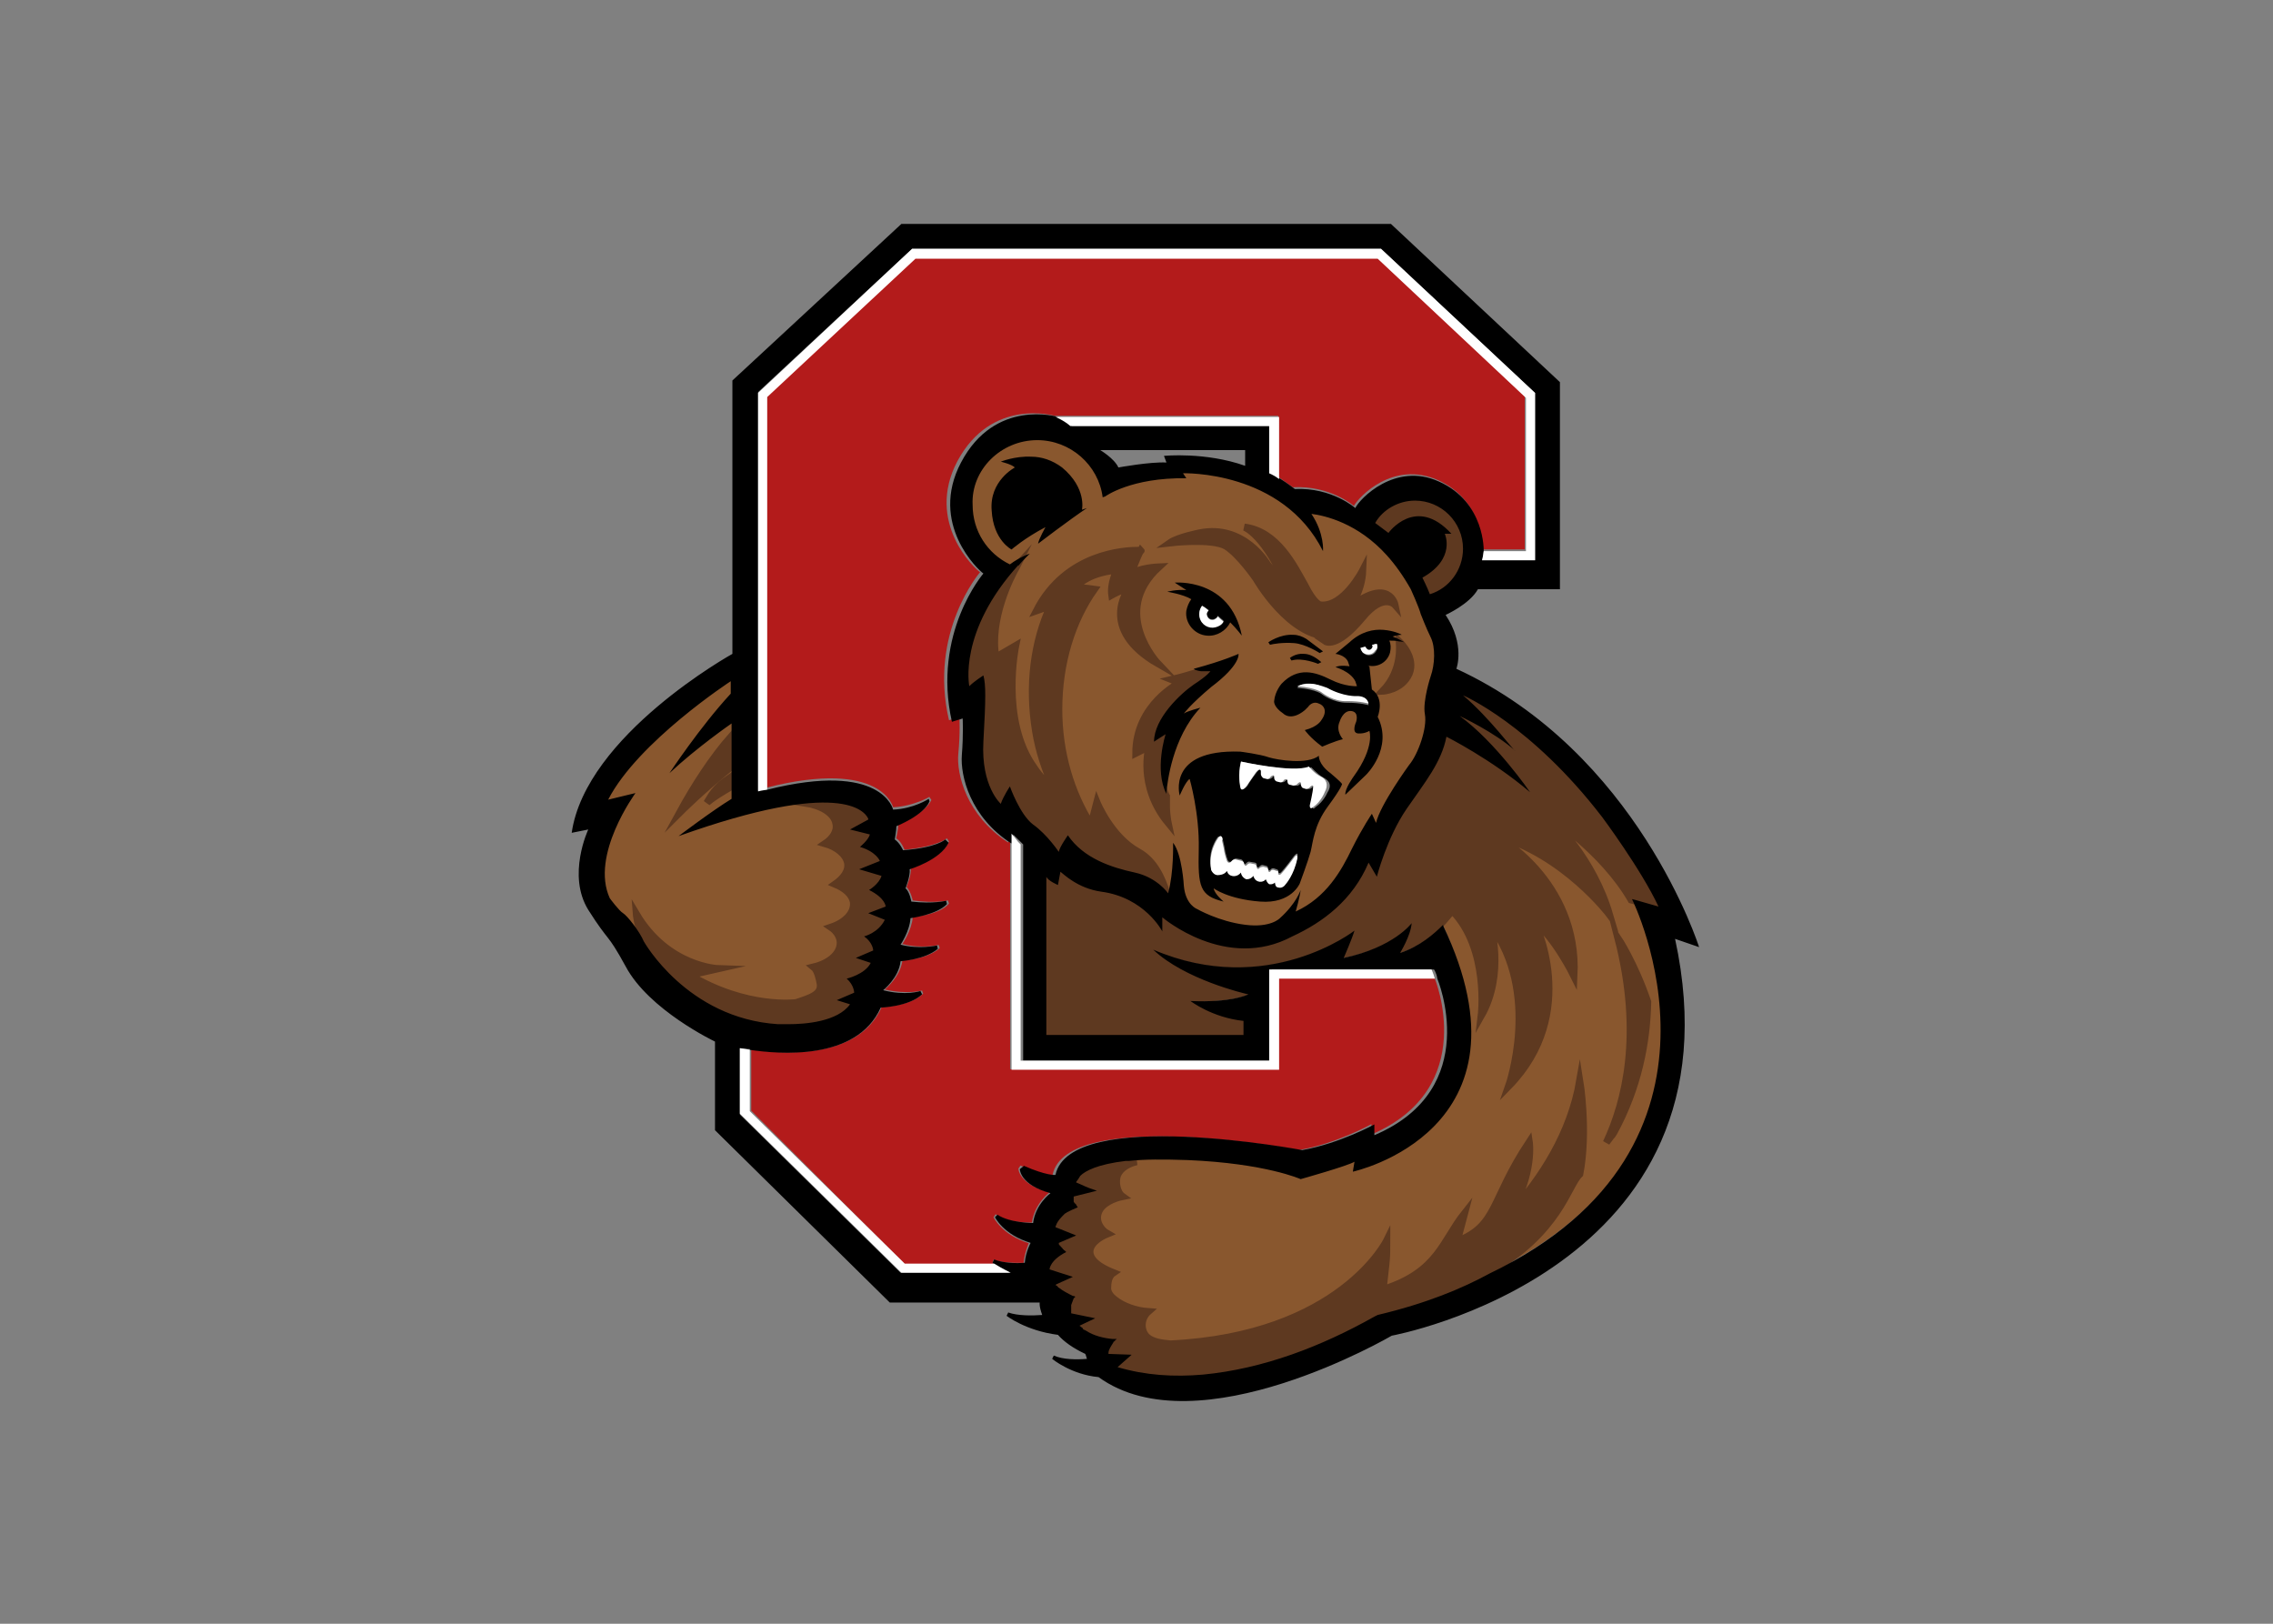 <?xml version="1.0" encoding="utf-8"?>
<!-- Generator: Adobe Illustrator 25.0.0, SVG Export Plug-In . SVG Version: 6.00 Build 0)  -->
<svg version="1.1" id="katman_1" xmlns="http://www.w3.org/2000/svg" xmlns:xlink="http://www.w3.org/1999/xlink" x="0px" y="0px"
	 viewBox="0 0 560 400" style="enable-background:new 0 0 560 400;" xml:space="preserve">
<rect x="0" y="0" width="560" height="400" fill="#808080" stroke="none"/>
<style type="text/css">
	.st0{fill:#B31B1B;}
	.st1{fill:#89572E;stroke:#89572E;stroke-width:0.851;stroke-miterlimit:8.164;}
	.st2{fill:#5E3920;stroke:#5E3920;stroke-width:0.851;stroke-miterlimit:8.164;}
	.st3{fill:#FFFFFF;}
</style>
<g transform="matrix(2.551 0 0 -2.551 -953.682 1101.66)">
	<path class="st0" d="M461.2,309.8l8.6,0c-0.1,0.1-0.1,0.1-0.1,0.1l0.1,0.3c0.8-0.3,2-0.3,2.9-0.3c0.1,1,0.5,1.9,0.5,1.9
		c-2.6,0.8-3.4,2.5-3.4,2.5l0.2,0.3c1.2-0.9,3.5-0.8,3.5-0.8c0.3,1.9,1.7,2.9,1.7,2.9c-3,0.8-3,2.3-3,2.3l0.2,0.3
		c2.2-1,3.1-0.9,3.1-0.9c1.4,6.6,23.8,2.4,23.8,2.4c3.6,0.6,7,2.5,7,2.5l0-1c10.5,4.5,6.1,15.1,6.1,15.1h-15.1v-8.8h-0.6h-24.5h-0.8
		v22.3l-0.2-0.4c-4,2.6-5,6.6-4.8,8.6c0.2,2,0.1,3.5,0.1,3.5l-1-0.3c-2,8.5,3,14.3,3,14.3c-0.5,0.3-5.3,4.8-2.2,10.7
		c3.3,6.2,9.4,4.4,9.4,4.4h21.6v-5.9c0.7-0.5,1.4-1,1.4-1c3.6,0.2,5.9-1.8,5.9-1.8c0.5,0.9,3.8,4.4,8.1,2.5c4.5-2,4.3-6.7,4.3-6.7
		h4.1v14.8l-14.3,13.5h-44.6l-14.3-13.4v-37.9v0c11.1,2.8,12.2-1.9,12.2-1.9c2,0.1,3.5,1,3.5,1l0.2-0.3c-0.6-1.3-3.2-2.4-3.2-2.4
		c0-0.4-0.2-1.3-0.2-1.3c0.5-0.3,0.8-1.1,0.8-1.1c3.2,0.3,4.1,1.1,4.1,1.1l0.2-0.3c-0.7-1.7-3.7-2.6-3.7-2.6
		c0.1-0.6-0.4-1.8-0.4-1.8c0.4-0.4,0.6-1.3,0.6-1.3c2.2-0.3,3.4,0,3.4,0l0.1-0.3c-0.9-1.1-3.5-1.3-3.5-1.3c-0.1-1.3-1-2.6-1-2.6
		c1.8-0.5,3.5-0.1,3.5-0.1l0.1-0.3c-1.2-1.1-3.6-1.2-3.6-1.2c-0.2-1.6-1.7-2.8-1.7-2.8c2.2-0.5,3.6-0.1,3.6-0.1l0.1-0.3
		c-1.2-1.2-4-1.3-4-1.3c-2.3-5.2-9.9-4.5-12.6-4.1v-5.9L461.2,309.8z"/>
	<g transform="matrix(.8 0 0 -.8 444.34 394.311)">
		<path class="st1" d="M37.1,6.2c-4.4,0-8,3.6-8,8c0,3.2,1.9,5.9,4.5,7.2c1.2-0.9,2.4-1.3,2.4-1.3c-0.5,0.5-1,1-1.4,1.5
			c-0.7,1.2-3.3,6.2-2.5,10.9l2.4-1.4c0,0-2,9,2.1,14.8c0,0,0.9,1.6,2.4,2.6c-1-2.1-1.8-4.5-2.2-7c-1-5.5-0.2-10.8,1.8-15.1
			l-1.7,0.6c4.2-8.1,12.8-7.3,12.8-7.3c-0.6,0.9-1.2,2.9-1.2,2.9c0.9-0.7,3.4-0.9,3.4-0.9c-6,5.5-0.1,11.7-0.1,11.7
			c-7.3-4.2-3.6-9-3.6-9c-0.6,0-2,0.7-2,0.7c-0.2-1.4,0.6-3,0.6-3c-3.7,0.3-5,2.1-5,2.1c0.9,0,2.3,0.2,2.3,0.2
			c-2.7,3.9-4.3,9-4.3,14.5c0,5.3,1.5,10.1,3.9,13.9l0.7-2.7c0,0,1.8,4.3,5,6c2,1.1,2.9,3.3,3.4,4.9c0.7-2.5,0.6-5.9,0.6-5.9
			c1.2,1.4,1.3,5.2,1.3,5.2c0.2,2.3,1.6,2.8,1.6,2.8s2.7,1.5,5.8,1.9c3.2,0.4,4.2-0.8,4.2-0.8c2-1.8,2.5-3.4,2.5-3.4
			c-0.1,0.9-0.6,2.6-0.6,2.6c3.7-1.7,5.6-4.9,6.8-7.6c1.3-2.7,2.4-4.2,2.4-4.2l0.5,1.1c0.5-2.2,4-7,4-7c1.1-1.3,2.3-4.5,1.9-6.1
			c-0.3-1.6,0.7-4.6,0.7-4.6c0.4-1.4,0.6-3.6-0.1-4.7c-0.5-0.9-1.2-2.8-1.2-2.8c-0.2-0.8-1.2-3-1.2-3c-0.9-1.7-1.9-3-2.9-4.1
			c-3.6-4-7.5-4.8-9.1-5c1.6,2.3,1.4,4.5,1.4,4.5c-5-9.9-16.9-9.4-16.9-9.4l0.4,0.6c-6.7-0.1-9.8,2.2-9.8,2.2L45,13.1
			C44.5,9.2,41.1,6.2,37.1,6.2L37.1,6.2z M52.8,61c0,0.1,0,0.1,0,0.2C52.8,61.1,52.8,61,52.8,61C52.8,61,52.8,61,52.8,61z M36.4,8.2
			c1.2,0,2.5,0.4,3.6,1.3c3,2.5,2.5,5.1,2.5,5.1l0.6-0.2c-2.1,1.4-5.9,4.3-5.9,4.3c0.1-0.6,0.9-2,0.9-2c-2.5,1.3-4.1,2.7-4.1,2.7
			s-2.1-1.1-2.3-4.7c-0.2-3.6,2.8-5.2,2.8-5.2c-0.4-0.4-1.7-0.7-1.7-0.7S34.4,8.1,36.4,8.2z M62.1,16.7c4,0.5,6,4.7,7.2,7
			c1.2,2.3,1.9,2.4,1.9,2.4c2.8,0.3,5.1-4.2,5.1-4.2c-0.1,2.6-1.5,4.4-1.5,4.4c4.6-3.6,5.4-0.2,5.4-0.2s-1.4-1.6-4,1.6
			c-3.1,3.8-4.4,2.8-4.4,2.8c0.3,0,0.7-0.6,0.7-0.6c-4.9,0.2-9.1-7-9.1-7s-2-2.9-3.6-3.9c-1.6-1-6.8-0.4-6.8-0.4
			c1.1-0.7,3.6-1.2,3.6-1.2c5.4-1,8.2,3.8,8.2,3.8l2.6,3.2C64.6,17.5,62.1,16.7,62.1,16.7L62.1,16.7z M53.7,23.4
			c0,0,6.7-0.7,8.1,6.5c0,0-0.6-0.8-1.4-1.6c-0.5,1.1-1.6,1.7-2.8,1.6c-1.5-0.2-2.6-1.5-2.5-3c0.1-0.5,0.3-1,0.6-1.4
			c-1.1-0.6-2.9-0.9-2.9-0.9s1.1-0.3,2.3-0.2C54.6,24,54.2,23.7,53.7,23.4z M78.9,29.1c1.2,0.1,2.1,0.5,2.1,0.5
			c-0.4,0.1-0.7,0.2-1.1,0.2c0.8,0.3,1.4,0.7,1.4,0.7s-0.2,0-0.6-0.1c0.2,0.2,2,2,1.2,3.9c-0.9,2-3.2,2.1-3.2,2.1c2.5-2.6,2-5.8,2-6
			c-0.3,0-0.8-0.1-1.2-0.1c0.2,0.4,0.2,0.9,0.1,1.4c-0.3,1.2-1.5,1.9-2.7,1.6l0.1,0.3l0.3,2.8c1.6,1.1,0.7,3.3,0.7,3.3
			c1.9,3.8-1.4,7-1.4,7l-2.5,2.4c-0.1-0.7,1-2.2,1-2.2c2.7-3.6,1.9-5.5,1.9-5.5c-0.7,0.4-1.4,0.3-1.4,0.3c-0.8-0.1-0.2-1.4-0.2-1.4
			s0.4-1.2-0.6-1.3c-1-0.1-1.4,1.3-1.4,1.3c-0.5,1.1,0.4,2.1,0.4,2.1c-0.9,0.2-2.5,0.9-2.5,0.9c-1.5-1.1-2.1-2-2.1-2
			c1.6-0.4,2-1.2,2-1.2c0.8-1,0.3-1.7-0.3-2c-0.6-0.2-1.1,0.2-1.3,0.4c-0.1,0.2-0.4,0.4-0.4,0.4c-1.7,1.4-2.6,0.4-2.6,0.4L66.4,39
			c-0.7-0.7-0.7-1.2-0.7-1.2c0.2-1.2,0.9-2.1,0.9-2.1c1.9-2.1,4-1.4,5.9-0.5c1.8,0.9,3.2,0.8,3.2,0.8l-0.2-0.6
			c-0.6-1.3-2.4-1.7-2.4-1.7c0.6-0.3,1.7-0.1,1.7-0.1l-0.2-0.6c-0.3-0.9-1.5-0.9-1.5-0.9l1.7-1.3C76.2,29.3,77.7,29,78.9,29.1
			L78.9,29.1z M68,29.7c0.5,0,1.1,0.2,1.6,0.5l2,1.5l-0.4,0.2c0,0-1.7-1.1-3.1-1.2c-1.4-0.1-2.4,0.1-2.9,0.2L65,30.6
			C65,30.6,66.5,29.6,68,29.7L68,29.7z M69.3,32c0.6,0,1.3,0.3,2,1L71,33.2c0,0-1.9-0.8-3.2-0.4l-0.2-0.3C67.6,32.5,68.3,32,69.3,32
			z M61.4,32c0,0,0.3,1.3-3.2,4.1c-2.6,2.1-3.3,3.2-3.3,3.2c0.3-0.2,2-0.7,2-0.7c-3.4,3.6-4,9.2-4.1,10.2c-0.1,2,0.2,3.4,0.2,3.4
			c-3.7-4.5-2.3-9.2-2.3-9.2L49.1,44c-0.1-5.9,5.3-8.5,5.3-8.5l-1-0.4c1.4-0.2,2.6-0.6,3.5-1C56.1,34,56,33.8,56,33.8
			C59.7,32.8,61.4,32,61.4,32L61.4,32z M0.1,35.3c0,0-11.2,7.3-14.9,14.5l3.3-0.8c0,0-5.5,7.5-3.1,12.7c0,0,1.1,1.5,1.6,1.8
			c0.5,0.3,2,2.2,2.5,3.4l-0.1-0.8c-0.6-1.5-0.7-2.7-0.7-2.7c3.8,6.4,9.9,6.6,9.9,6.6l-3.1,0.7c0,0-0.1,0-0.3,0.1
			C2.1,74.9,8,74.1,8,74.1c1.8-0.6,3.1-1,2.9-2.3c-0.1-0.5-0.4-1.6-0.8-2c2-0.5,3.4-1.8,3.2-3.2c-0.1-0.6-0.5-1.1-1.1-1.6
			c1.8-0.6,2.9-1.8,2.7-3.1c-0.2-0.9-1-1.7-2.2-2.1c1.1-0.7,1.7-1.6,1.5-2.6c-0.2-1.1-1.2-1.9-2.7-2.3c1-0.6,1.5-1.5,1.3-2.4
			c-0.2-1.3-1.8-2.3-3.7-2.5C5.7,50.3,0.9,51.4-6.2,54c0,0,4.1-3.1,6.4-4.4V48c-2.7,1.5-3,2-3,2c0.6-0.8,0.9-1.7,3-3.2v-1.3
			c-3.4,2.7-6.3,5.6-6.3,5.6c1.8-3.3,4-6.7,6.3-9.3v-1.4c0,0-4.2,2.9-7.5,6c0,0,3.7-5.6,7.4-9.6L0.1,35.3L0.1,35.3z M9.1,50
			C9.1,50,9.2,50,9.1,50C9.2,50,9.1,50,9.1,50C9.1,50,9.1,50,9.1,50z M9.2,50c1.4-0.1,2.6-0.1,3.5,0C11.8,49.9,10.6,49.9,9.2,50z
			 M12.7,50c0.1,0,0.2,0,0.3,0C12.9,50,12.8,50,12.7,50z M13,50c0.4,0,0.7,0.1,1,0.2C13.7,50.1,13.3,50,13,50z M14,50.2
			c0.1,0,0.1,0,0.2,0C14.1,50.2,14,50.2,14,50.2z M14.2,50.2c0.3,0.1,0.6,0.2,0.9,0.3C14.8,50.4,14.5,50.3,14.2,50.2z M15.1,50.5
			c0.3,0.1,0.5,0.2,0.7,0.4C15.6,50.7,15.3,50.6,15.1,50.5z M15.8,50.9c0.2,0.1,0.3,0.2,0.4,0.4C16.1,51.1,16,51,15.8,50.9z
			 M16.2,51.2C16.2,51.2,16.3,51.3,16.2,51.2C16.3,51.3,16.2,51.2,16.2,51.2z M16.3,51.3c0.1,0.1,0.1,0.1,0.2,0.2
			C16.4,51.4,16.4,51.4,16.3,51.3z M16.5,51.5c0.1,0.1,0.2,0.3,0.2,0.4C16.7,51.8,16.6,51.6,16.5,51.5z M61.6,43.8
			c0,0,2.4,0.3,3.5,0.5c1,0.3,4.6,0.9,6-0.2c0,0-0.1,1,1.4,2.1c0,0,1.3,1,1.4,1.3c0,0-0.1,0.4-1.7,2.7c-1.7,2.3-1.8,4.4-2.1,5.5
			c-0.3,1.2-1.3,3.8-1.3,3.8s-1,2.5-4.8,2.2c-3.8-0.3-5.6-1.6-5.6-1.6c0.1,0.7,1.2,1.6,1.2,1.6c-2.9-0.7-3.1-1.8-3-6.3
			c0.1-4.5-1.1-8.5-1.1-8.5c-0.6,0.3-1.2,2-1.2,2S52.7,43.5,61.6,43.8z M98.6,51.2c0,0,0.1,0.1,0.2,0.2l0.2,0
			C98.8,51.3,98.7,51.2,98.6,51.2L98.6,51.2z M98.8,51.3c1,0.9,5.5,5.2,7.6,12c0,0-5.4-7.3-13.8-9.6c0,0,10.2,5.4,9.5,17
			c0,0-2.3-4.8-4.8-6.6c0,0,5.5,11-3.1,19.9c0,0,3.9-11.3-2.2-19.5c0,0,1.8,5.9-1.1,11c0,0,1-8.1-3.5-12.7c0,0-0.4,0.6-1.1,1.3
			c0,0,0,0.1,0,0.1C98,89.2,75.3,94.1,75.3,94.1l0.2-1.2c-0.9,0.5-6.5,2.1-6.5,2.1s-4.1-1.9-13.6-2.3c-3-0.1-5.3-0.1-7.1,0.1
			c0.1,0,0.2,0,0.4,0c0.1,0,0.3,0.1,0.4,0.1c-0.9,0.2-1.9,0.7-2.3,1.6c-0.4,0.8-0.2,2.1,0.6,2.6c-1.1,0.2-2.5,0.8-2.9,1.9
			c-0.4,1,0.2,2.2,1.1,2.6c-0.9,0.4-2.4,1.3-2.1,2.5c0.3,1.2,1.8,1.9,2.8,2.2c-0.7,0.4-0.8,1.2-0.7,1.9c0,0.5,0.4,1,0.8,1.3
			c1.1,1,2.7,1.4,4.1,1.5c-0.8,0.7-1,2-0.3,2.9c0.7,0.8,2,0.9,3,1c20.5-1,26.1-12.5,26.1-12.5c0,0.9-0.1,1.9-0.1,2.8
			c-0.1,0.9-0.2,1.8-0.3,2.7c0,0.2-0.1,0.3,0,0.4c6.6-2.1,7.2-5.8,9.8-9.2l-0.9,3.4c4.9-1.9,4-4.9,8.7-12c0,0,0.6,3.8-2.3,8.6
			c3.8-4.1,7.3-9.5,8.4-16c0,0,1,6.2,0,11.3c-1.4,1.4-2.4,7-11,11.9c32.1-15.3,17.2-45.2,17.2-45.2C105.4,55.7,98.8,51.4,98.8,51.3
			L98.8,51.3z M107.2,66.3c0,0,2,3,3.5,7.8c-0.1,4.7-1.1,10.3-4.1,15.8c-0.1,0.1-0.1,0.2-0.2,0.2c0,0-0.1,0.1-0.1,0.1
			c-0.2,0.3-0.4,0.5-0.6,0.8c0,0,0,0,0,0C108.1,86.1,110.2,77.9,107.2,66.3L107.2,66.3z M5.7,77.1c0.1,0,0.5,0,1,0
			C6.2,77.1,5.8,77.1,5.7,77.1z M46.9,93c-0.3,0.1-0.6,0.1-1,0.2c-0.2,0-0.3,0.1-0.5,0.1C45.9,93.2,46.4,93.1,46.9,93z M44.3,93.7
			c-0.2,0.1-0.3,0.1-0.5,0.2c-0.2,0.1-0.4,0.2-0.5,0.3C43.6,93.9,43.9,93.8,44.3,93.7z M43.3,94.1c-0.1,0.1-0.2,0.1-0.3,0.1
			C43.1,94.2,43.2,94.1,43.3,94.1z M43,94.2C43,94.3,43,94.3,43,94.2c-0.1,0.1-0.2,0.1-0.2,0.2C42.9,94.3,42.9,94.3,43,94.2z
			 M42.8,94.4c-0.2,0.1-0.4,0.2-0.5,0.3C42.4,94.7,42.7,94.5,42.8,94.4z M42.4,94.7c-0.2,0.2-0.4,0.4-0.4,0.6
			C42.1,95.1,42.3,94.8,42.4,94.7z M41.9,95.5C41.9,95.5,41.9,95.5,41.9,95.5L41.9,95.5C41.9,95.5,41.9,95.5,41.9,95.5z M39.4,100.6
			c-0.1,0.2-0.1,0.3-0.1,0.3C39.3,100.8,39.3,100.7,39.4,100.6z M40.3,103.6c0.1,0.1,0.2,0.1,0.2,0.1
			C40.4,103.7,40.3,103.7,40.3,103.6z M38.5,105.8c0,0.1,0,0.1,0,0.1C38.5,105.9,38.5,105.8,38.5,105.8z M39.5,108
			C39.5,108,39.6,108,39.5,108C39.6,108,39.5,108,39.5,108C39.5,108,39.5,108,39.5,108z M41.3,109c0.2,0.1,0.3,0.1,0.3,0.1
			C41.5,109.1,41.4,109,41.3,109z M41.2,109.7c-0.1,0.1-0.1,0.3-0.1,0.4C41.1,110,41.1,109.9,41.2,109.7z M41,111.1
			c0,0.1,0,0.2,0,0.2C41,111.2,41,111.1,41,111.1z M46.2,114.4c0.3,0,0.5,0,0.5,0C46.6,114.4,46.4,114.4,46.2,114.4z M45.7,116.1
			c0,0.1,0,0.1,0,0.1C45.7,116.2,45.7,116.2,45.7,116.1z"/>
		<path class="st2" d="M82.7,13.5c-2.1,0-3.9,1.1-4.9,2.7l1.6,1.2c0,0,3.3-4.6,7.6,0.1h-0.8c0,0,1.4,3-2.7,5.3c0,0,0.6,1.2,0.9,2
			c2.3-0.7,4-3,4-5.5C88.5,16.1,85.9,13.5,82.7,13.5L82.7,13.5z M62.1,16.7c0,0,2.5,0.8,5.4,7.7l-2.6-3.2c0,0-2.8-4.9-8.2-3.8
			c0,0-2.6,0.5-3.6,1.2c0,0,5.1-0.6,6.8,0.4c1.6,1,3.6,3.9,3.6,3.9s4.1,7.2,9.1,7c0,0-0.4,0.6-0.7,0.6c0,0,1.3,0.9,4.4-2.8
			c2.6-3.2,4-1.6,4-1.6s-0.7-3.4-5.4,0.2c0,0,1.4-1.8,1.5-4.4c0,0-2.3,4.5-5.1,4.2c0,0-0.7,0-1.9-2.4C68.1,21.4,66.1,17.2,62.1,16.7
			L62.1,16.7z M49.4,19.5c-1.7,0-8.8,0.3-12.4,7.3l1.7-0.6c-2,4.3-2.7,9.6-1.8,15.1c0.4,2.5,1.2,4.8,2.2,7c-1.4-1-2.4-2.6-2.4-2.6
			C32.6,40,34.5,31,34.5,31l-2.4,1.4c-0.8-4.6,1.8-9.7,2.5-10.9c0.1-0.2,0.1-0.2,0.1-0.2c-7.4,8.1-6,14.7-6,14.7
			c0.6-0.5,1.7-1.3,1.7-1.3c0.3,1.1,0.3,2.7,0,8c-0.3,5.4,2.1,7.5,2.1,7.5c0.3-0.8,1.1-2.1,1.1-2.1s1.2,3.4,2.8,4.6
			c1.6,1.2,3.1,3.3,3.1,3.3c0.1-0.6,1.1-2,1.1-2c1.9,2.8,5.3,3.9,8.1,4.5c2.8,0.6,4,2.5,4,2.5c0-0.1,0-0.1,0-0.2
			c-0.5-1.6-1.4-3.8-3.4-4.9c-3.3-1.8-5-6-5-6l-0.7,2.7c-2.4-3.8-3.9-8.6-3.9-13.9c0-5.6,1.6-10.7,4.3-14.5c0,0-1.3-0.2-2.3-0.2
			c0,0,1.3-1.8,5-2.1c0,0-0.8,1.6-0.6,3c0,0,1.4-0.8,2-0.7c0,0-3.7,4.8,3.6,9c0,0-5.9-6.2,0.1-11.7c0,0-2.5,0.1-3.4,0.9
			c0,0,0.7-2,1.2-2.9C49.7,19.6,49.6,19.5,49.4,19.5L49.4,19.5z M80.8,30.5c0,0.2,0.5,3.4-2,6c0,0,2.3-0.1,3.2-2.1
			C82.8,32.5,81,30.7,80.8,30.5C80.8,30.5,80.8,30.5,80.8,30.5L80.8,30.5z M56.8,34.1c-0.9,0.3-2.2,0.7-3.5,1l1,0.4
			c0,0-5.3,2.6-5.3,8.5l1.6-0.8c0,0-1.4,4.7,2.3,9.2c0,0-0.3-1.4-0.2-3.4c0,0.1,0,0.2,0,0.2c-1.5-2.9-0.1-7.2-0.1-7.2
			c-0.5,0.2-1.4,0.9-1.4,0.9c0-2.7,3.2-5.8,4.8-6.9c1.6-1.1,2-1.6,2-1.6c-0.1,0-0.2,0-0.4,0c0,0,0,0,0,0c-0.1,0-0.2,0-0.3,0
			c0,0,0,0,0,0c-0.1,0-0.2,0-0.2,0l0,0C57,34.1,56.9,34.1,56.8,34.1L56.8,34.1z M88.5,37c3.2,2.7,6.2,6.8,6.2,6.8
			c-2.4-2.1-6.7-4.2-6.7-4.2c4.3,3.2,8.5,9.2,8.5,9.2c-4.6-4-10.1-6.7-10.1-6.7c-0.7,3-2.6,5.4-4.8,8.7C79.2,54.3,78,59,78,59
			l-1-1.7c-1.9,4.4-5.5,7.2-9.2,8.9c-8,4.3-15.7-2.3-15.7-2.3v1.7c0,0-2.2-4.1-7.4-4.8c-2.8-0.4-4.5-2.1-4.9-2.4l-0.3,1.6
			c0,0-1.2-0.5-1.4-1V78h23.9v-2.1c-3.8-0.4-6.4-2.4-6.4-2.4c4.8,0.2,6.7-0.7,7-0.8l0,0c-0.5-0.1-7.6-1.8-11.5-5.4
			c13.8,6,24.3-2.3,24.3-2.3c-0.3,1-1.3,3.3-1.3,3.3c6.1-1.3,8.2-4.2,8.2-4.2c-0.1,1.5-1.4,3.6-1.4,3.6c2.4-0.9,4.2-2.3,5.2-3.4
			c0.7-0.8,1.1-1.3,1.1-1.3c4.5,4.6,3.5,12.7,3.5,12.7c2.9-5.1,1.1-11,1.1-11c6.2,8.2,2.2,19.5,2.2,19.5c8.7-8.9,3.1-19.9,3.1-19.9
			c2.5,1.9,4.8,6.6,4.8,6.6c0.6-11.6-9.5-17-9.5-17c8.3,2.3,13.8,9.6,13.8,9.6c-2-6.8-6.6-11.2-7.5-12h0c-0.1-0.1-0.2-0.2-0.2-0.2
			c0.1,0.1,0.2,0.1,0.4,0.2l-0.2,0c0.1,0,6.7,4.3,10.1,10.2l0.4,0.1l2.8,0.8c-2.1-4.5-6.8-10.8-6.8-10.8C96.7,40.5,88.5,37,88.5,37
			L88.5,37z M0.2,41.9c-2.3,2.6-4.5,6-6.3,9.3c0,0,2.9-2.9,6.3-5.6V41.9z M0.2,46.8c-2.2,1.5-2.4,2.3-3,3.2c0,0,0.4-0.5,3-2V46.8z
			 M11.2,49.9c-0.6,0-1.3,0-2.1,0.1c1.9,0.3,3.5,1.2,3.7,2.5c0.2,0.9-0.4,1.8-1.3,2.4c1.4,0.4,2.5,1.3,2.7,2.3
			c0.2,1-0.5,1.9-1.5,2.6c1.2,0.5,2,1.2,2.2,2.1c0.2,1.3-0.9,2.5-2.7,3.1c0.6,0.4,1,1,1.1,1.6c0.2,1.4-1.1,2.7-3.2,3.2
			c0.5,0.4,0.7,1.5,0.8,2c0.2,1.3-1.1,1.7-2.9,2.3c0,0-5.9,0.8-12.8-3.3c0.1,0,0.3-0.1,0.3-0.1l3.1-0.7c0,0-6.1-0.2-9.9-6.6
			c0,0,0.1,1.3,0.7,2.7l0.1,0.8c0,0,5.3,9.3,16.2,10c0,0,0,0,0,0c0.1,0,0.6,0,1.3,0c2,0,5.9-0.3,7.4-2.4l-1.6-0.5l2.1-0.9
			c0,0,0-0.9-0.9-1.7c0,0,2.1-0.6,2.9-1.9l-1.8-0.6l2.1-0.9v0c0-0.1-0.1-1-1.1-1.7c0,0,1.7-0.4,2.5-2l-2-0.8l2.1-0.8c0,0-0.1-1-2-2
			c0,0,1.2-0.7,1.5-1.7l-2.7-0.8l2.5-1c0,0-0.4-1-2.4-1.7c0,0,1-0.8,1.2-1.5l-2.4-0.6l2.2-1.2c0,0,0-0.1,0-0.1c0,0,0,0,0,0
			c0,0,0,0,0,0C16.5,51.4,15.5,49.9,11.2,49.9L11.2,49.9z M107.2,66.3c3,11.6,0.9,19.8-1.4,24.7c0,0,0,0,0,0
			c0.2-0.3,0.4-0.5,0.6-0.8c0,0,0.1-0.1,0.1-0.1c0.1-0.1,0.1-0.2,0.2-0.3c3-5.5,4-11,4.1-15.8C109.2,69.3,107.2,66.3,107.2,66.3z
			 M102.6,83.5c-1.1,6.4-4.6,11.8-8.4,16c2.9-4.8,2.3-8.6,2.3-8.6c-4.7,7.1-3.8,10.1-8.7,12l0.9-3.4c-2.7,3.4-3.2,7.1-9.8,9.2
			c0-0.1,0-0.2,0-0.4c0.1-0.9,0.2-1.8,0.3-2.7c0.1-0.9,0.1-1.9,0.1-2.8c0,0-5.6,11.5-26.1,12.5c-1-0.1-2.3-0.2-3-1
			c-0.7-0.9-0.5-2.2,0.3-2.9c-1.4-0.1-3-0.6-4.1-1.5c-0.4-0.3-0.8-0.8-0.8-1.3c0-0.7,0.1-1.5,0.7-1.9c-1-0.4-2.5-1.1-2.8-2.2
			c-0.3-1.2,1.1-2.1,2.1-2.5c-0.9-0.5-1.5-1.6-1.1-2.6c0.4-1.1,1.9-1.7,2.9-1.9c-0.7-0.5-0.9-1.8-0.6-2.6c0.4-0.9,1.4-1.4,2.3-1.6
			c-0.1,0-0.3-0.1-0.4-0.1c-0.1,0-0.2-0.1-0.4-0.1c-0.1,0-0.3,0-0.4,0c0,0,0,0,0,0c-0.7,0.1-1.3,0.2-1.9,0.3
			c-0.7,0.1-1.4,0.3-2.1,0.6c-0.3,0.1-0.6,0.3-0.9,0.5c-0.1,0.1-0.5,0.5-0.6,0.5l0,0c0,0-0.3,0.4-0.4,0.6c0,0.1-0.1,0.2-0.1,0.2
			c0,0,0,0,0,0v0c0.2,0.1,0.5,0.2,0.7,0.3c0.6,0.2,1.2,0.4,1.8,0.7l-2.8,0.7c0,0.1,0,0.2,0,0.3c0,0,0,0.1,0,0.1c0,0.1,0,0.1,0,0.2
			c0,0.1,0.1,0.1,0.1,0.2c0,0,0,0.1,0.1,0.1c0,0,0,0.1,0.1,0.1c0,0.1,0.1,0.2,0.2,0.3c-0.4,0.1-0.9,0.3-1.3,0.6c0,0,0,0,0,0
			c-0.1,0.1-0.2,0.1-0.3,0.2c-0.4,0.3-0.8,0.8-1,1.3c0,0.1-0.1,0.2-0.1,0.3l2.5,1l-2.1,0.9c0,0.1,0.1,0.2,0.1,0.3c0,0,0,0.1,0.1,0.1
			c0,0.1,0.1,0.1,0.1,0.1c0,0,0.1,0.1,0.1,0.1c0.1,0.1,0.1,0.1,0.2,0.2c0,0,0.1,0,0.1,0.1c0.1,0.1,0.2,0.1,0.2,0.1
			c-0.7,0.4-1.8,1.1-2,2c0,0,0,0.1,0,0.1l2.8,0.9l-2,0.9l-0.2,0.1c0.1,0.1,0.2,0.2,0.3,0.3c0,0,0.1,0,0.1,0.1
			c0.5,0.4,1.1,0.7,1.7,0.9c0.1,0,0.2,0.1,0.3,0.1c-0.1,0.1-0.1,0.1-0.2,0.2c0,0,0,0,0,0c-0.2,0.2-0.3,0.5-0.4,0.8c0,0,0,0,0,0
			c0,0.1,0,0.2,0,0.2c0,0,0,0.1,0,0.1c0,0,0,0.1,0,0.1c0,0.1,0,0.2,0,0.2c0,0,0,0,0,0c0,0.1,0,0.1,0,0.2c0,0.1,0,0.2,0,0.2l2.9,0.6
			l-1.9,0.9c0.1,0.1,0.3,0.2,0.4,0.3c0.1,0.1,0.2,0.1,0.2,0.2c0.1,0,0.1,0.1,0.2,0.1c1,0.6,2.1,0.9,3.2,1c0.2,0,0.3,0,0.5,0
			c0,0-0.1,0.1-0.1,0.1c0,0,0,0.1-0.1,0.1c0,0-0.1,0.1-0.1,0.1c0,0,0,0.1-0.1,0.1c-0.4,0.5-0.6,0.9-0.6,1.3c0,0,0,0.1,0,0.1l2.8,0.1
			l-1.7,1.5c3.3,1.1,6.8,1.2,10.3,0.9c7.3-0.7,14.3-3.4,20.7-7l0.4-0.2c5.9-1.4,10.2-3.1,13.5-5c8.6-4.9,9.5-10.5,11-11.9
			C103.6,89.6,102.6,83.5,102.6,83.5L102.6,83.5z"/>
		<path d="M20.7-19.9L0.3-1v33c0,0-17.7,9.8-19.4,21.6l2-0.4c0,0-2.6,5.5,0,9.7c2.6,4.1,2.2,2.6,4.5,6.8c2.8,5.3,10.8,9.1,10.8,9.1
			v10.7l21.1,20.8l18.1,0c0,0-0.1,0.4,0.3,1.5c-1.2,0.1-3,0.1-4.1-0.3l-0.2,0.4c0,0,2.3,1.8,6.2,2.3c0.7,0.8,1.8,1.6,3.3,2.3
			c0,0,0.1,0.2,0.2,0.6c-1.2,0.1-2.9,0.1-4-0.4l-0.2,0.4c0,0,2.3,1.9,5.6,2.2c12,8.7,35.4-5,35.4-5s42.9-7.8,34.2-47.9l2.9,1
			c0,0-7.4-23.5-29.3-33.6c0,0,1.1-2.9-1.3-6.5c0,0,2.9-1.3,3.9-3.1h9.9v-25L79.8-19.9L20.7-19.9L20.7-19.9z M22-16.9h56.6L97.2,0.5
			v20.2h-6.4c0.1-0.3,0.2-1.1,0.2-1.1s0.2-5.9-5.4-8.4c-5.3-2.4-9.6,2.1-10.1,3.2c0,0-2.8-2.5-7.3-2.3c0,0-0.9-0.7-1.7-1.2v0
			c-0.5-0.4-1.2-0.7-1.2-0.7V4.5h-24c-0.8-0.7-1.8-1.1-1.8-1.1h0.1c0,0-7.6-2.3-11.7,5.5c-3.9,7.4,2.1,13,2.7,13.4
			c0,0-6.2,7.2-3.8,17.9l1.3-0.4c0,0,0.1,1.9-0.1,4.4c-0.2,2.5,1,7.5,6,10.7l0.2-0.5v-0.6c0,0,0.5,0.5,0.9,0.9c0,0,0,0,0.1,0.1v0
			c0.1,0.1,0.2,0.2,0.2,0.2v26.1h30v-11h19.6c0,0,0.3,0.4,0.4,1.1c0,0,5.6,13.3-7.6,18.9l0-1.3c0,0-4.2,2.3-8.7,3.1
			c0,0-28-5.3-29.8,3c0,0-1.1,0.1-3.8-1.1L35,94.2c0,0,0,1.9,3.7,2.9c0,0-1.8,1.3-2.1,3.6c0,0-2.8,0-4.3-1L32,100c0,0,1,2.1,4.3,3.1
			c0,0-0.6,1.1-0.7,2.4c-1.2,0.1-2.7,0-3.7-0.4l-0.2,0.4c0,0,0,0,0.1,0.1c0.3,0.2,1,0.7,2,1.1l-13.2,0L1.2,87.6v-0.9v-7.1
			c0,0,0.7,0.1,1.2,0.1v0.1c3.4,0.5,12.9,1.4,15.8-5.1c0,0,3.4-0.1,5-1.6L23,72.7c0,0-1.8,0.6-4.5-0.1c0,0,1.9-1.5,2.1-3.5
			c0,0,3-0.2,4.5-1.5L25,67.2c0,0-2.2,0.5-4.4-0.1c0,0,1.1-1.6,1.2-3.2c0,0,3.2-0.4,4.4-1.7l-0.1-0.4c0,0-1.5,0.4-4.2,0.1
			c0,0-0.2-1.2-0.7-1.6c0,0,0.6-1.5,0.5-2.3c0,0,3.7-1.1,4.7-3.2L26,54.4c0,0-1,1-5.1,1.3c0,0-0.4-0.9-1-1.3c0,0,0.2-1.1,0.2-1.6
			c0,0,3.3-1.3,4-3L24,49.5c0,0-1.8,1.2-4.3,1.3c0,0-1.3-5.9-15.2-2.4v-0.1c0,0-0.8,0.2-1.1,0.2V0.4L22-16.9L22-16.9z M37.1,6.2
			c4,0,7.4,3,7.9,6.9l0.3-0.1c0,0,3.1-2.3,9.8-2.2l-0.4-0.6c0,0,12-0.4,16.9,9.4c0,0,0.2-2.1-1.4-4.5c1.6,0.2,5.6,1.1,9.1,5
			c1,1.1,2,2.5,2.9,4.1c0,0,1,2.2,1.2,3c0,0,0.7,1.8,1.2,2.8c0.6,1.2,0.5,3.3,0,4.7c0,0-1,3-0.7,4.6c0.3,1.6-0.8,4.8-1.9,6.1
			c0,0-3.5,4.8-4,7l-0.5-1.1c0,0-1.1,1.6-2.4,4.2c-1.3,2.7-3.1,5.9-6.8,7.6c0,0,0.5-1.7,0.6-2.6c0,0-0.5,1.6-2.5,3.4
			c0,0-1.1,1.2-4.2,0.8c-3.2-0.4-5.8-1.9-5.8-1.9s-1.4-0.5-1.6-2.8c0,0-0.2-3.8-1.3-5.2c0,0,0.1,3.6-0.6,6.1c0,0-1.3-1.9-4-2.5
			c-2.8-0.6-6.2-1.7-8.1-4.5c0,0-1,1.4-1.1,2c0,0-1.4-2.1-3.1-3.3c-1.6-1.2-2.8-4.6-2.8-4.6s-0.8,1.2-1.1,2.1c0,0-2.4-2.1-2.1-7.5
			c0.3-5.3,0.3-6.9,0-8c0,0-1.1,0.7-1.7,1.3c0,0-1.4-6.6,6-14.7c0,0-0.1,0.1-0.1,0.2c0.4-0.5,0.9-1,1.4-1.5c0,0-1.2,0.4-2.4,1.3
			c-2.7-1.3-4.5-4-4.5-7.2C29.1,9.8,32.7,6.2,37.1,6.2z M44.7,7.4h17.5v1.9c-4.8-1.7-9.8-1.2-9.8-1.2l0.3,0.8
			c-2-0.1-5.8,0.6-5.8,0.6C46.4,8.4,44.7,7.4,44.7,7.4z M36.4,8.2c-2-0.1-3.7,0.6-3.7,0.6s1.3,0.3,1.7,0.7c0,0-3.1,1.6-2.8,5.2
			c0.2,3.6,2.4,4.7,2.4,4.7s1.6-1.4,4.1-2.7c0,0-0.8,1.4-0.9,2c0,0,3.8-2.9,5.9-4.3l-0.6,0.2c0,0,0.6-2.6-2.4-5.1
			C38.9,8.6,37.6,8.2,36.4,8.2z M82.7,13.5c3.2,0,5.8,2.6,5.8,5.8c0,2.6-1.7,4.8-4,5.5c-0.3-0.8-0.9-2-0.9-2
			c4.1-2.3,2.7-5.3,2.7-5.3h0.8c-4.3-4.7-7.6-0.1-7.6-0.1l-1.6-1.2C78.8,14.6,80.7,13.5,82.7,13.5L82.7,13.5z M53.7,23.4
			c0.5,0.3,0.9,0.6,1.4,0.9c-1.2-0.1-2.3,0.2-2.3,0.2s1.9,0.3,2.9,0.9c-0.3,0.4-0.5,0.9-0.6,1.4c-0.2,1.5,1,2.9,2.5,3
			c1.2,0.1,2.3-0.6,2.8-1.6c0.8,0.8,1.4,1.6,1.4,1.6C60.4,22.8,53.7,23.4,53.7,23.4z M57,26.2c0.2,0.1,0.5,0.3,0.8,0.5
			c-0.2,0.2-0.3,0.4-0.2,0.6c0.1,0.4,0.4,0.6,0.8,0.5c0.2,0,0.4-0.2,0.5-0.4c0.2,0.2,0.5,0.4,0.7,0.6c-0.2,0.3-0.6,0.6-1,0.7
			c-0.9,0.2-1.7-0.4-1.9-1.2C56.6,27.1,56.7,26.6,57,26.2z M78.9,29.1c-1.2-0.1-2.7,0.2-4.1,1.5L73.1,32c0,0,1.1,0.1,1.5,0.9
			l0.2,0.6c0,0-1.1-0.2-1.7,0.1c0,0,1.8,0.5,2.4,1.7l0.2,0.6c0,0-1.4,0.1-3.2-0.8c-1.8-0.9-3.9-1.6-5.9,0.5c0,0-0.8,0.9-0.9,2.1
			c0,0-0.1,0.5,0.7,1.2l0.4,0.3c0,0,0.9,1,2.6-0.4c0,0,0.2-0.2,0.4-0.4c0.2-0.3,0.7-0.7,1.3-0.4c0.6,0.2,1.1,0.9,0.3,2
			c0,0-0.4,0.8-2,1.2c0,0,0.6,0.9,2.1,2c0,0,1.6-0.7,2.5-0.9c0,0-0.9-1-0.4-2.1c0,0,0.4-1.4,1.4-1.3c1,0.1,0.6,1.3,0.6,1.3
			s-0.6,1.3,0.2,1.4c0,0,0.7,0.1,1.4-0.3c0,0,0.7,1.9-1.9,5.5c0,0-1.1,1.5-1,2.2l2.5-2.4c0,0,3.3-3.2,1.4-7c0,0,0.9-2.2-0.7-3.3
			l-0.3-2.8L77,33.4c1.2,0.3,2.4-0.4,2.7-1.6c0.1-0.5,0.1-1-0.1-1.4c0.4,0,0.8,0,1.2,0.1c0,0,0,0,0,0c0.3,0,0.6,0.1,0.6,0.1
			s-0.6-0.4-1.4-0.7c0.4-0.1,0.7-0.2,1.1-0.2C81,29.6,80.1,29.2,78.9,29.1L78.9,29.1z M68,29.7c-1.6-0.1-3,0.9-3,0.9l0.2,0.3
			c0.4-0.1,1.5-0.3,2.9-0.2c1.4,0.1,3.1,1.2,3.1,1.2l0.4-0.2l-2-1.5C69.1,29.9,68.6,29.7,68,29.7L68,29.7z M78.1,30.8
			c0.1,0.3,0.1,0.6-0.1,0.9c-0.3,0.5-1,0.6-1.4,0.3c-0.2-0.1-0.4-0.4-0.4-0.6c0.2-0.1,0.4-0.1,0.6-0.2c0,0.1,0.1,0.2,0.2,0.3
			c0.2,0.1,0.5,0.1,0.6-0.1c0.1-0.1,0.1-0.3,0-0.4C77.7,30.8,77.9,30.8,78.1,30.8L78.1,30.8z M61.4,32c0,0-1.7,0.8-5.4,1.8
			c0,0,0.1,0.2,0.9,0.3c0.1,0,0.1,0,0.2,0c0,0,0,0,0,0c0.1,0,0.2,0,0.2,0c0,0,0,0,0,0c0.1,0,0.2,0,0.3,0c0,0,0,0,0,0
			c0.1,0,0.2,0,0.4,0c0,0-0.3,0.5-2,1.6c-1.6,1.1-4.8,4.1-4.8,6.9c0,0,0.9-0.6,1.4-0.9c0,0-1.4,4.3,0.1,7.2c0,0,0-0.1,0-0.2
			c0.1-1.1,0.7-6.6,4.1-10.2c0,0-1.6,0.4-2,0.7c0,0,0.8-1.1,3.3-3.2C61.7,33.3,61.4,32,61.4,32L61.4,32z M69.3,32
			c-1-0.1-1.7,0.5-1.7,0.5l0.2,0.3c1.3-0.4,3.2,0.4,3.2,0.4l0.4-0.2C70.6,32.3,69.9,32,69.3,32z M0.1,35.3v1.5
			c-3.7,4-7.4,9.6-7.4,9.6c3.3-3.1,7.5-6,7.5-6v9.1C-2.1,50.9-6.2,54-6.2,54c19.6-7,22.5-3,22.9-2.1c0,0,0,0,0,0l0,0
			c0,0.1,0,0.1,0,0.1l-2.2,1.2l2.4,0.6c-0.2,0.7-1.2,1.5-1.2,1.5c2,0.6,2.4,1.7,2.4,1.7l-2.5,1l2.7,0.8c-0.3,1-1.5,1.7-1.5,1.7
			c2,1,2,2,2,2l-2.1,0.8l2,0.8c-0.8,1.6-2.5,2-2.5,2c1,0.7,1.1,1.6,1.1,1.7v0l-2.1,0.9l1.8,0.6c-0.7,1.4-2.9,1.9-2.9,1.9
			c0.9,0.8,0.9,1.7,0.9,1.7l-2.1,0.9l1.6,0.5c-1.5,2.1-5.4,2.4-7.4,2.4c-0.7,0-1.2,0-1.3,0c0,0,0,0,0,0c-11-0.7-16.2-10-16.2-10
			c-0.5-1.2-2-3.1-2.5-3.4c-0.5-0.3-1.6-1.8-1.6-1.8c-2.4-5.2,3.1-12.7,3.1-12.7l-3.3,0.8C-11.1,42.6,0.1,35.3,0.1,35.3L0.1,35.3z
			 M70,35.6c0.6,0,1.3,0.2,2.1,0.7c1.9,1.1,3.6,1,3.6,1s1.3-0.1,1.4,0.9c0,0-0.9-0.3-2.6-0.3c-1.7,0-3-1-3-1s-0.6-0.6-3-0.8
			C68.6,35.9,69.1,35.5,70,35.6L70,35.6z M88.5,37c0,0,8.2,3.5,16.8,14.7c0,0,4.7,6.3,6.8,10.8l-2.8-0.8l-0.4-0.1
			c0,0,14.9,29.8-17.2,45.2c-3.3,1.8-7.6,3.6-13.5,5l-0.4,0.2c-6.4,3.6-13.4,6.3-20.7,7c-3.5,0.3-6.9,0.1-10.3-0.9l1.7-1.5l-2.8-0.1
			c0,0,0,0,0-0.1c0-0.4,0.3-0.8,0.6-1.3c0,0,0-0.1,0.1-0.1c0,0,0.1-0.1,0.1-0.1c0,0,0-0.1,0.1-0.1c0,0,0.1-0.1,0.1-0.1
			c0,0-0.2,0-0.5,0c-1.1-0.1-2.3-0.4-3.2-1c-0.1,0-0.1-0.1-0.2-0.1c-0.1,0-0.2-0.1-0.2-0.2c-0.1-0.1-0.3-0.2-0.4-0.3l1.9-0.9
			l-2.9-0.6c0,0,0-0.1,0-0.2c0-0.1,0-0.1,0-0.2l0,0c0-0.1,0-0.2,0-0.2c0,0,0-0.1,0-0.1c0,0,0-0.1,0-0.1c0-0.1,0-0.2,0-0.2
			c0,0,0,0,0,0c0.1-0.3,0.2-0.5,0.3-0.8c0,0,0,0,0,0c0.1-0.1,0.1-0.1,0.2-0.2c0,0-0.1-0.1-0.3-0.1c-0.6-0.3-1.2-0.6-1.7-1
			c0,0-0.1,0-0.1-0.1l0,0c-0.1-0.1-0.2-0.2-0.3-0.2l0.1-0.1l2-0.9l-2.8-0.9c0,0,0,0,0-0.1c0.2-0.9,1.2-1.6,2-2c0,0-0.1-0.1-0.2-0.2
			c0,0-0.1,0-0.1-0.1c-0.1,0-0.1-0.1-0.2-0.2c0,0-0.1-0.1-0.1-0.1c0,0-0.1-0.1-0.1-0.1c0,0,0-0.1-0.1-0.1c-0.1-0.1-0.1-0.2-0.1-0.3
			l2.1-0.9l-2.5-1c0,0,0-0.1,0.1-0.3c0.2-0.5,0.6-0.9,1-1.3c0.1-0.1,0.2-0.1,0.3-0.2c0,0,0,0,0,0c0.4-0.2,0.8-0.4,1.3-0.6
			c0,0-0.1-0.1-0.2-0.3c0,0,0-0.1-0.1-0.1c0,0,0-0.1-0.1-0.1c0-0.1-0.1-0.1-0.1-0.2c0-0.1,0-0.1,0-0.2c0,0,0-0.1,0-0.1
			c0-0.1,0-0.2,0-0.3l2.8-0.7c-0.6-0.2-1.2-0.4-1.8-0.7c-0.2-0.1-0.5-0.2-0.7-0.3v0l0,0v0c0,0,0-0.1,0.1-0.2
			c0.1-0.1,0.2-0.3,0.4-0.6l0,0c0.6-0.6,2.1-1.4,5.5-1.8h0c0.1,0,0.3,0,0.4,0c1.8-0.2,4.1-0.2,7.1-0.1c9.4,0.4,13.6,2.3,13.6,2.3
			s5.7-1.6,6.5-2.1l-0.2,1.2c0,0,22.7-4.9,10.9-29.7c0,0,0-0.1,0-0.1c-1.1,1.1-2.8,2.6-5.2,3.4c0,0,1.3-2.1,1.4-3.6
			c0,0-2.1,2.9-8.2,4.2c0,0,1-2.3,1.3-3.3c0,0-10.5,8.2-24.3,2.3c3.8,3.6,11,5.3,11.5,5.4l0,0c-0.3,0.1-2.1,1-7,0.8
			c0,0,2.6,2,6.4,2.4V78H38.2V58.9c0.2,0.5,1.4,1,1.4,1l0.3-1.6c0.4,0.3,2.1,2,4.9,2.4c5.3,0.7,7.4,4.8,7.4,4.8v-1.7
			c0,0,7.7,6.6,15.7,2.3c3.7-1.7,7.3-4.4,9.2-8.9l1,1.7c0,0,1.2-4.7,3.6-8.2c2.2-3.2,4.2-5.6,4.8-8.7c0,0,5.4,2.7,10.1,6.7
			c0,0-4.2-6.1-8.5-9.2c0,0,4.3,2,6.7,4.2C94.7,43.8,91.7,39.7,88.5,37L88.5,37z M61.6,43.8c-8.9-0.3-7.3,5.3-7.3,5.3s0.7-1.7,1.2-2
			c0,0,1.2,4.1,1.1,8.5c-0.1,4.5,0.1,5.6,3,6.3c0,0-1.1-0.9-1.2-1.6c0,0,1.7,1.3,5.6,1.6c3.8,0.3,4.8-2.2,4.8-2.2s1-2.7,1.3-3.8
			c0.3-1.2,0.4-3.2,2.1-5.5c1.7-2.3,1.7-2.7,1.7-2.7c-0.2-0.3-1.4-1.3-1.4-1.3c-1.5-1.1-1.4-2.1-1.4-2.1c-1.4,1.1-5,0.5-6,0.2
			C64,44.1,61.6,43.8,61.6,43.8z M61.7,45c0,0,6.3,1.4,8.5,0.7c0,0,0.7,0.8,1.4,1.2c0.8,0.4,1.1,1,0.5,1.9c0,0-0.4,1-1.4,1.7
			c0,0-0.4,0.5-0.4-0.2c0,0,0.3-1.7,0.4-2.2c0,0,0.1-0.4-0.3-0.1c0,0-0.3,0.4-0.6,0.3l-0.3-0.1c0,0-0.3,0-0.3-0.5
			c0,0,0.1-0.3-0.3-0.1c0,0-0.2,0.4-0.6,0.3l-0.4-0.1c0,0-0.2,0-0.3-0.5c0,0,0-0.3-0.4-0.1c0,0-0.2,0.3-0.5,0.3l-0.4-0.1
			c0,0-0.3-0.1-0.3-0.5c0-0.4-0.3-0.2-0.4-0.1c0,0-0.2,0.3-0.5,0.3L64.6,47c0,0-0.3-0.1-0.3-0.5l-0.1-0.3c0,0-0.1-0.6-0.6,0.1
			c0,0-0.8,1-1.1,1.6c0,0-0.7,0.9-0.8,0.1C61.6,48,61.3,46.6,61.7,45L61.7,45z M59.2,54c0.2,0,0.3,0.4,0.3,0.4l0.2,0.9
			c0.1,0.8,0.4,1.6,0.4,1.6c0.2,0.4,0.5,0.1,0.5,0.1c0.2-0.3,0.5-0.3,0.5-0.3l0.6,0.1c0.3,0.1,0.3,0.4,0.3,0.4
			c0,0.4,0.3,0.1,0.3,0.1l0.1-0.1c0.2-0.2,0.4-0.1,0.4-0.1l0.6,0.1c0.3,0.1,0.2,0.4,0.2,0.4c0.1,0.3,0.3,0.1,0.3,0.1l0.1-0.1
			c0.2-0.2,0.4-0.1,0.4-0.1l0.4,0.1c0.2,0.1,0.2,0.4,0.2,0.4c0.1,0.3,0.3,0,0.3,0c0.2-0.2,0.4-0.1,0.4-0.1l0.3,0.1
			c0.3,0.1,0.2,0.3,0.2,0.3c0,0.3,0.3,0.1,0.3,0.1c0.5-0.5,1.6-2,1.6-2c0.6-0.7,0.4,0.1,0.4,0.1c-0.4,2-1.4,3.1-1.4,3.1
			c-0.4,0.6-0.9,0.4-0.9,0.4c-0.4-0.1-0.4-0.6-0.4-0.6c-0.4,0.3-0.7,0.2-0.7,0.2c-0.4-0.1-0.4-0.6-0.4-0.6c-0.3,0.4-0.8,0.3-0.8,0.3
			c-0.6-0.2-0.7-0.7-0.7-0.7c-0.4,0.5-0.9,0.4-0.9,0.4c-0.7-0.2-0.6-0.8-0.6-0.8c-0.6,0.6-1.1,0.4-1.1,0.4c-0.5-0.1-0.6-0.6-0.6-0.6
			c-0.3,0.5-1,0.5-1,0.5c-0.6,0-0.9-0.6-0.9-0.6c-0.5-2.2,0.8-3.8,0.8-3.8C59.1,54.1,59.2,54.1,59.2,54L59.2,54z"/>
		<path class="st3" d="M22-16.9L3.4,0.5v48.1c0.3-0.1,1.1-0.2,1.1-0.2V1l17.9-16.7h55.8L96.1,1.1v18.5h-5.1c0,0-0.1,0.8-0.2,1.1h6.4
			V0.5L78.6-16.9H22z M39.3,3.4c0,0,1,0.4,1.8,1.1h24v5.7c0,0,0.7,0.3,1.2,0.7v0V3.4h-0.8H39.3L39.3,3.4z M57,26.2
			c-0.3,0.4-0.4,0.9-0.3,1.4c0.2,0.9,1.1,1.4,1.9,1.2c0.4-0.1,0.8-0.3,1-0.7c-0.3-0.2-0.5-0.4-0.7-0.6c-0.1,0.2-0.3,0.3-0.5,0.4
			c-0.4,0.1-0.7-0.2-0.8-0.5c-0.1-0.2,0-0.5,0.2-0.6C57.5,26.5,57.2,26.3,57,26.2z M78.1,30.8c-0.2,0-0.4,0.1-0.6,0.1
			c0.1,0.1,0.1,0.3,0,0.4c-0.1,0.2-0.4,0.3-0.6,0.1c-0.1-0.1-0.2-0.2-0.2-0.3c-0.2,0.1-0.4,0.1-0.6,0.2c0.1,0.2,0.2,0.5,0.4,0.6
			c0.5,0.3,1.1,0.2,1.4-0.3C78.2,31.4,78.2,31.1,78.1,30.8L78.1,30.8z M70,35.6c-0.9,0-1.5,0.3-1.5,0.3c2.4,0.2,3,0.8,3,0.8
			s1.4,1.1,3,1c1.7,0,2.6,0.3,2.6,0.3c-0.2-1-1.4-0.9-1.4-0.9s-1.6,0.1-3.6-1C71.3,35.8,70.6,35.6,70,35.6L70,35.6z M61.7,45
			c-0.4,1.6-0.1,3-0.1,3c0.1,0.9,0.8-0.1,0.8-0.1c0.4-0.6,1.1-1.6,1.1-1.6c0.6-0.7,0.6-0.1,0.6-0.1l0,0.3c0,0.3,0.3,0.5,0.3,0.5
			l0.4,0.1c0.3,0.1,0.5-0.3,0.5-0.3c0.2-0.1,0.4-0.3,0.4,0.1c0,0.4,0.3,0.5,0.3,0.5l0.4,0.1c0.3,0.1,0.5-0.3,0.5-0.3
			c0.4-0.2,0.4,0.1,0.4,0.1c0,0.5,0.3,0.5,0.3,0.5l0.4,0.1c0.4,0,0.6-0.3,0.6-0.3c0.4-0.3,0.3,0.1,0.3,0.1c0.1,0.5,0.3,0.5,0.3,0.5
			l0.3,0.1c0.3,0.1,0.6-0.3,0.6-0.3c0.4-0.3,0.3,0.1,0.3,0.1c0,0.5-0.4,2.2-0.4,2.2c0,0.6,0.4,0.2,0.4,0.2c1-0.7,1.4-1.8,1.4-1.8
			c0.5-0.9,0.2-1.6-0.5-1.9c-0.8-0.4-1.4-1.2-1.4-1.2C68,46.4,61.7,45,61.7,45L61.7,45z M34,53.7v28.5h32.3v-11h18.8
			c-0.2-0.7-0.4-1.1-0.4-1.1H65.1v11h-30V55c-0.1-0.1-0.1-0.1-0.2-0.2c0,0,0,0-0.1-0.1C34.5,54.3,34,53.7,34,53.7z M59.2,54
			c-0.1,0-0.2,0.1-0.3,0.3c0,0-1.2,1.6-0.8,3.8c0,0,0.3,0.7,0.9,0.6c0,0,0.7,0,1-0.5c0,0,0.1,0.5,0.6,0.6c0,0,0.6,0.2,1.1-0.4
			c0,0,0,0.5,0.6,0.8c0,0,0.5,0.1,0.9-0.4c0,0,0.1,0.6,0.7,0.7c0,0,0.5,0.1,0.8-0.3c0,0,0.1,0.4,0.4,0.6c0,0,0.4,0.1,0.7-0.2
			c0,0,0,0.6,0.4,0.6c0,0,0.5,0.2,0.9-0.4c0,0,1-1.1,1.4-3.1c0,0,0.1-0.8-0.4-0.1c0,0-1.1,1.5-1.6,2c0,0-0.3,0.2-0.3-0.1
			c0,0,0.1-0.3-0.2-0.3l-0.3-0.1c0,0-0.3-0.1-0.4,0.1c0,0-0.2,0.3-0.3,0c0,0,0-0.3-0.2-0.4l-0.4-0.1c0,0-0.2,0-0.4,0.1l-0.1,0.1
			c0,0-0.2,0.2-0.3-0.1c0,0,0-0.3-0.2-0.4l-0.5-0.1c0,0-0.2-0.1-0.4,0.1l-0.1,0.1c0,0-0.2,0.2-0.3-0.1c0,0,0-0.3-0.3-0.4L61,56.8
			c0,0-0.3,0-0.5,0.3c0,0-0.3,0.3-0.5-0.1c0,0-0.3-0.8-0.4-1.6l-0.2-0.9C59.5,54.5,59.5,54,59.2,54L59.2,54z M1.2,79.6v7.9
			l19.5,19.2l13.2,0c-1-0.5-1.7-0.9-2-1.1l-10.8,0L2.4,87.2v-7.3v-0.1C2,79.7,1.2,79.6,1.2,79.6L1.2,79.6z"/>
	</g>
</g>
</svg>
